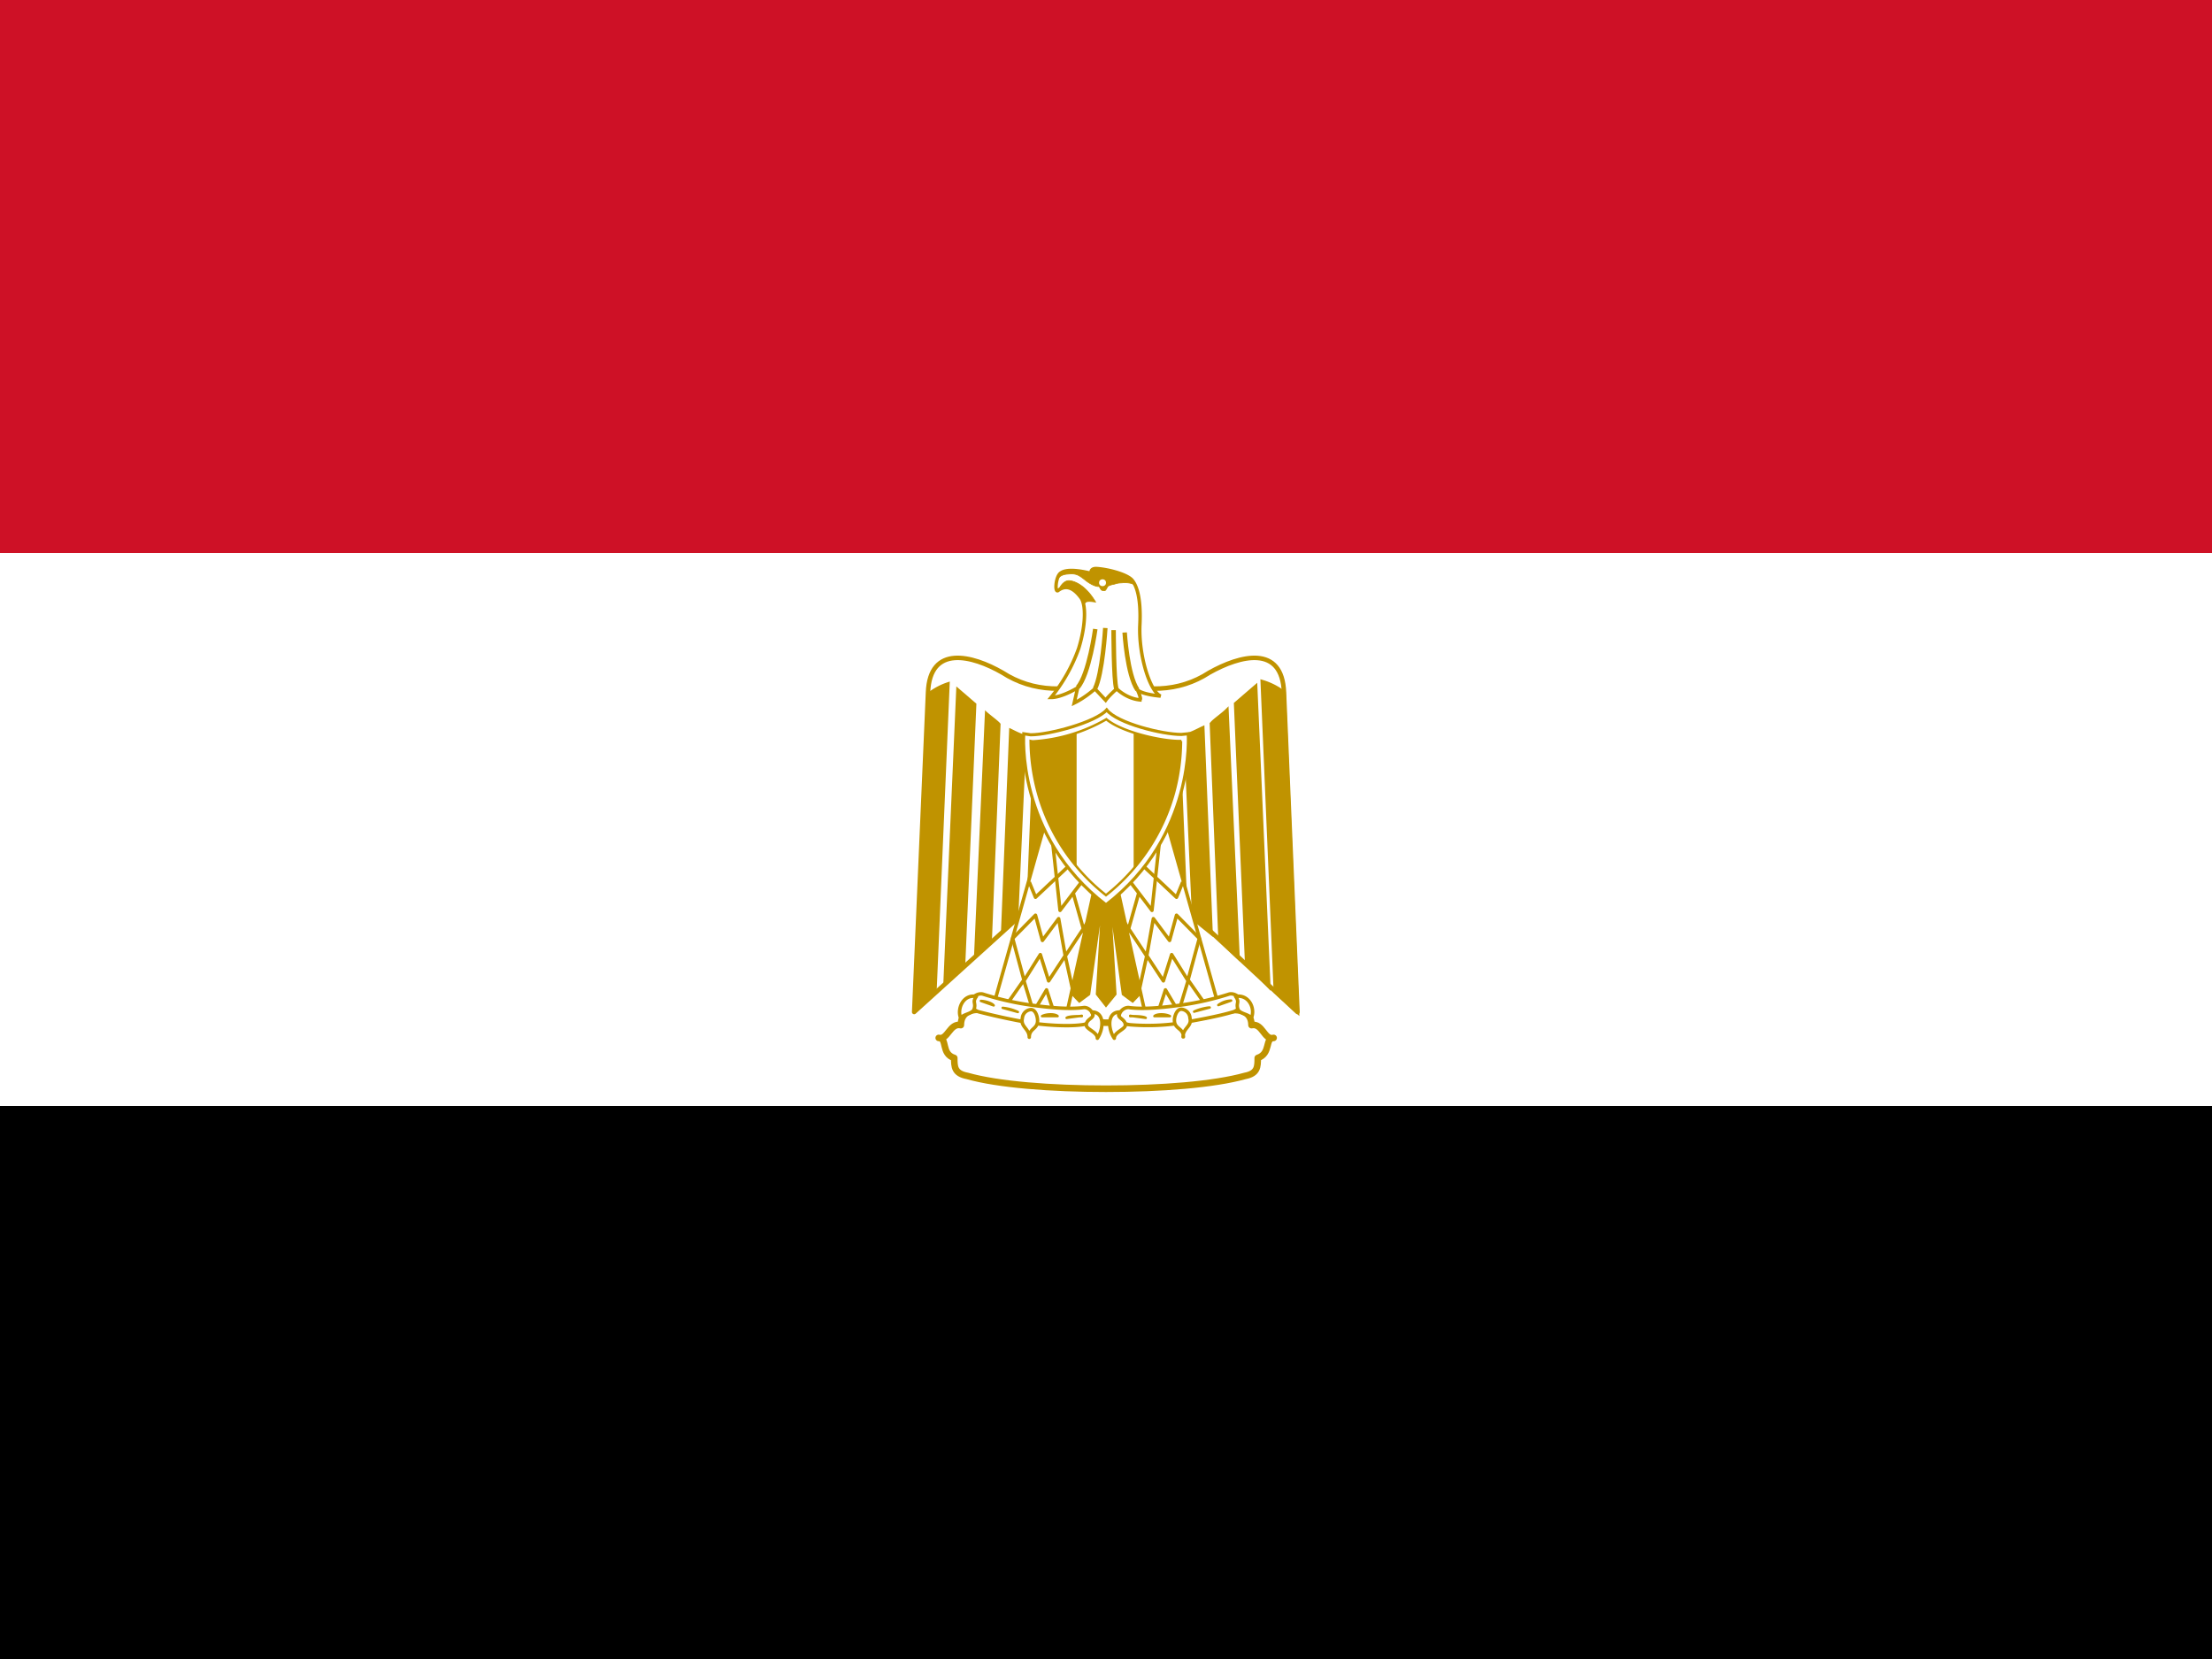 <svg xmlns="http://www.w3.org/2000/svg" xmlns:xlink="http://www.w3.org/1999/xlink" viewBox="0 0 640 480"><rect x="0" y="0" width="640" height="480" fill="#333333" stroke="none"/><path d="M0 320h640v160H0z"/><path fill="#fff" d="M0 160h640v160H0z"/><path fill="#ce1126" d="M0 0h640v160H0z"/><path fill="#fff" stroke="#c09300" stroke-linejoin="round" stroke-width="1.3" d="M320.6 242l54.8 50.8-3.9-92.4c-.5-14-12.7-10.8-21.6-5.8-8.9 5.8-19.2 5.8-29.9 2-10.8 3.8-21 3.8-30-2-8.7-5-21-8.2-21.5 5.8l-4 92.4z"/><path id="a" fill="#c09300" d="M274.8 197.2L271 287l-6.4 5.8 3.9-92.4a19.2 19.2 0 016.3-3.2zm7.7 6.4l-3.2 75.2-6.4 6.6 3.8-86.8 5.8 5zm7 5.8L287 272l-5.2 5 3.2-71.5c1.2 1.2 3.8 3 4.4 3.8zm7.5 3.2l-2.4 53.4-5 4 2.4-59.4c1.3.6 3.8 2 5 2zm7 0l-1.8 44.5-5.2 5 2-49c1.2 0 4.5 0 5-.5z"/><use width="100%" height="100%" fill="#fff" stroke="#c09300" transform="matrix(-1 0 0 1 640 0)" xlink:href="#a"/><path fill="#c09300" stroke="#c09300" stroke-width=".9" d="M322.6 252l7.6 35-2.5 2.6-2.7-2-4.3-31.2 1.9 31.2-2.6 3.2-2.5-3.2 1.9-31.2-4.4 31.2-2.7 2-2.5-2.6 7.6-35h5.2z"/><g id="b" fill="none" stroke="#c09300" stroke-linejoin="round"><path fill="#fff" d="M302.8 236.6l-15.3 54.2 21 3.2 9-40.7z"/><path d="M297.8 255.2l1.8 4.4 10-9.4"/><path d="M304.6 244l2.1 19.4 6.3-8.3m-2.5 3.2l3.4 12m1.4-4.4l-7 10.6m2.2 10.5l-2.3-10.5-1.9-10.7-4.7 6.3-2-7.3-6.6 6.7 3.3 12.2 4.7-7.5 2.4 7.6 4.8-7.3M292 289.6l4.2-6 2.8 9.2 3.8-6.4 2.5 7.7"/></g><g fill="#fff" stroke="#c09300"><use width="100%" height="100%" transform="matrix(-1 0 0 1 640 0)" xlink:href="#b"/><g stroke-linejoin="round"><path stroke-width="1.9" d="M320 315c16 0 31.2-1.2 40.2-3.7 3.7-.7 3.7-2.7 3.7-5.2 3.9-1.3 2-5.8 4.6-5.8-2.7.8-3.2-4.4-6.4-3.7 0-4.5-4.6-5-8.3-3.8-7.6 2.5-21 3.1-33.8 3.1-12.8-.6-26-.6-33.8-3.2-3.7-1.2-8.2-.6-8.2 3.9-3.2-.7-3.8 4.4-6.4 3.7 2.6 0 .6 4.6 4.5 5.8 0 2.5 0 4.5 3.8 5.2 8.8 2.5 24.2 3.7 40.1 3.7z"/><path d="M298.3 290.8c5.1.7 10.9 1.3 15.4.7 2.5 0 4.4 4.4-.7 5-4.4.6-11.5 0-15.2-.6a184.8 184.8 0 01-14.8-3.2c-4.4-1.9-1.2-5.6 1.3-5.1a84.2 84.2 0 0014 3.2zm43.4 0c-5.1.7-10.9 1.3-15.2.7-2.7 0-4.6 4.4.5 5a63 63 0 0015.2-.6c3.2-.6 10.3-1.8 14.8-3.2 4.4-1.9 1.2-5.6-1.3-5.1a84.2 84.2 0 01-14 3.2z"/><path d="M282.4 288.3c-3.8-.7-5.6 3.8-4.4 6.3.6-1.2 3.2-1.2 3.8-2.5.7-2-.6-2 .7-3.8zm15.4 11.8c0-2.6 2.4-2.3 2.4-4.8 0-1.2-.6-3.2-1.9-3.2a2.7 2.7 0 00-2.5 2.5c-.6 2.5 2 3 2 5.5zm18.1-7.3c3.8 0 3.4 5 1.6 7.6 0-1.8-3.2-2.6-3.2-3.8 0-2 2.9-2 1.6-3.8zm41.6-4.5c4-.7 5.8 3.8 4.5 6.3-.6-1.2-3.2-1.2-3.8-2.5-.7-2 .6-2-.7-3.8zM342.4 300c0-2.6-2.6-2.2-2.6-4.8 0-1.2.7-3.2 2-3.2a2.7 2.7 0 012.5 2.6c.6 2.4-2 2.8-2 5.4zm-18.4-7.2c-3.8 0-3.4 5-1.6 7.6 0-1.8 3.2-2.6 3.2-3.8 0-2-2.9-2-1.6-3.8z"/><path stroke-width=".7" d="M283.8 289.6c1.2 0 3.2.6 3.7 1.3zm6.3 2a13 13 0 014.4 1.2zM313 294c-1.2 0-3.8 0-4.4.5l4.4-.6zm-7 0c-.7-.7-3.2-.7-4.5 0zm50.2-4.5a6.4 6.4 0 00-3.7 1.3zm-6.2 2c-.8 0-3.2.5-4.5 1.2zm-23 2.5c1.2 0 3.8 0 4.5.5l-4.5-.6zm7 0c.7-.7 3.2-.7 4.5 0z"/></g><path stroke-width=".9" d="M320 261.8c26-20 23.8-49.5 23.8-49.5l-2 .2c-5.5 0-18.5-3.2-21.6-7.1-3.2 3.6-16.6 7.2-22 7.2l-2-.3s-2.4 29.4 23.8 49.5z"/><path stroke-width=".7" d="M341.8 214.4h-.7c-5 0-16.5-2.5-21-6.3a48.5 48.5 0 01-21.2 6.4 3.8 3.8 0 01-.7-.1 58.5 58.5 0 002.1 15A56.8 56.8 0 00320 259a57 57 0 0019.7-29.7 58.5 58.5 0 002-14.9z"/></g><path fill="#c09300" d="M311.5 212a49.8 49.8 0 01-13.3 2.4l.1 3.3a58.2 58.2 0 002 11.6 56.8 56.8 0 0011.2 21.4zm16.5 0v39.4a56.9 56.9 0 0011.7-22.1 58.4 58.4 0 002-11.6v-3.2h-.6c-3 0-8.3-1-13.1-2.6z"/><g stroke="#c09300"><path fill="#fff" d="M329.8 202.4c.6 0-.7-2.8-.7-2.8 1.5 1.4 6.7 1.8 6.7 1.8-3.2-1.4-6.4-12-6-20.6.4-8.5-1.2-11.8-2.4-13.1-1.6-1.6-6.8-3-10.1-3.2-2-.1-1.6 1.4-1.6 1.4-3.6-.9-7.2-1.3-8.8-.1-1.5 1-1.8 6-.7 5 2.7-2 5 0 6.6 2.2 1.4 2 1.4 7.8-.7 14.6a48 48 0 01-8 14.2c3.2 0 7.7-2.8 7.7-2.8l-1 4.4c3.3-1.6 6-4.1 6-4.1l3.1 3.3c1-1.4 3.2-3.3 3.2-3.3s2.7 2.8 6.7 3.2z"/><path fill="none" stroke-width="1.3" d="M316.9 182s-1.8 13.2-5.1 16.9m8-17.2s-.8 13.3-3 17.6m5.4-17s0 14.5.8 17m2.4-16.3s.7 12.2 3.7 16.6"/><path fill="#c09300" stroke-width=".2" d="M313.6 175.7a6.4 6.4 0 00-.8-2.7c-1.6-2.4-4-4.3-6.6-2.1 0 0 1-2.8 3-2.9 1.4 0 4.8 1.1 7.8 6.2 0 0-2.2-.4-2.8 0-1 .8-.5 1.5-.5 1.5zm-7.7-8.3c.3-.8.6-1.4 1-1.6 1.7-1.2 5.2-.8 8.8.1 0 0-.3-1.5 1.6-1.4 3.3.1 8.5 1.6 10 3.2a6.3 6.3 0 011.3 1.9c-.8-1.1-3-1-3.6-1-.8.1-1.4 0-2.5.4-.6.1-1.4.3-1.9.6-.3.3-.6 1.3-1 1.3-.9 0-.9-.2-1.1-.4-.3-.4-.4-.9-.7-.8-.8 0-2.3-.6-4-2-1.9-1.5-2.6-1.8-4.8-1.6-2.4.1-3 1.5-3 1.5z"/></g><circle cx="319" cy="168.6" r="1" fill="#fff"/></svg>
